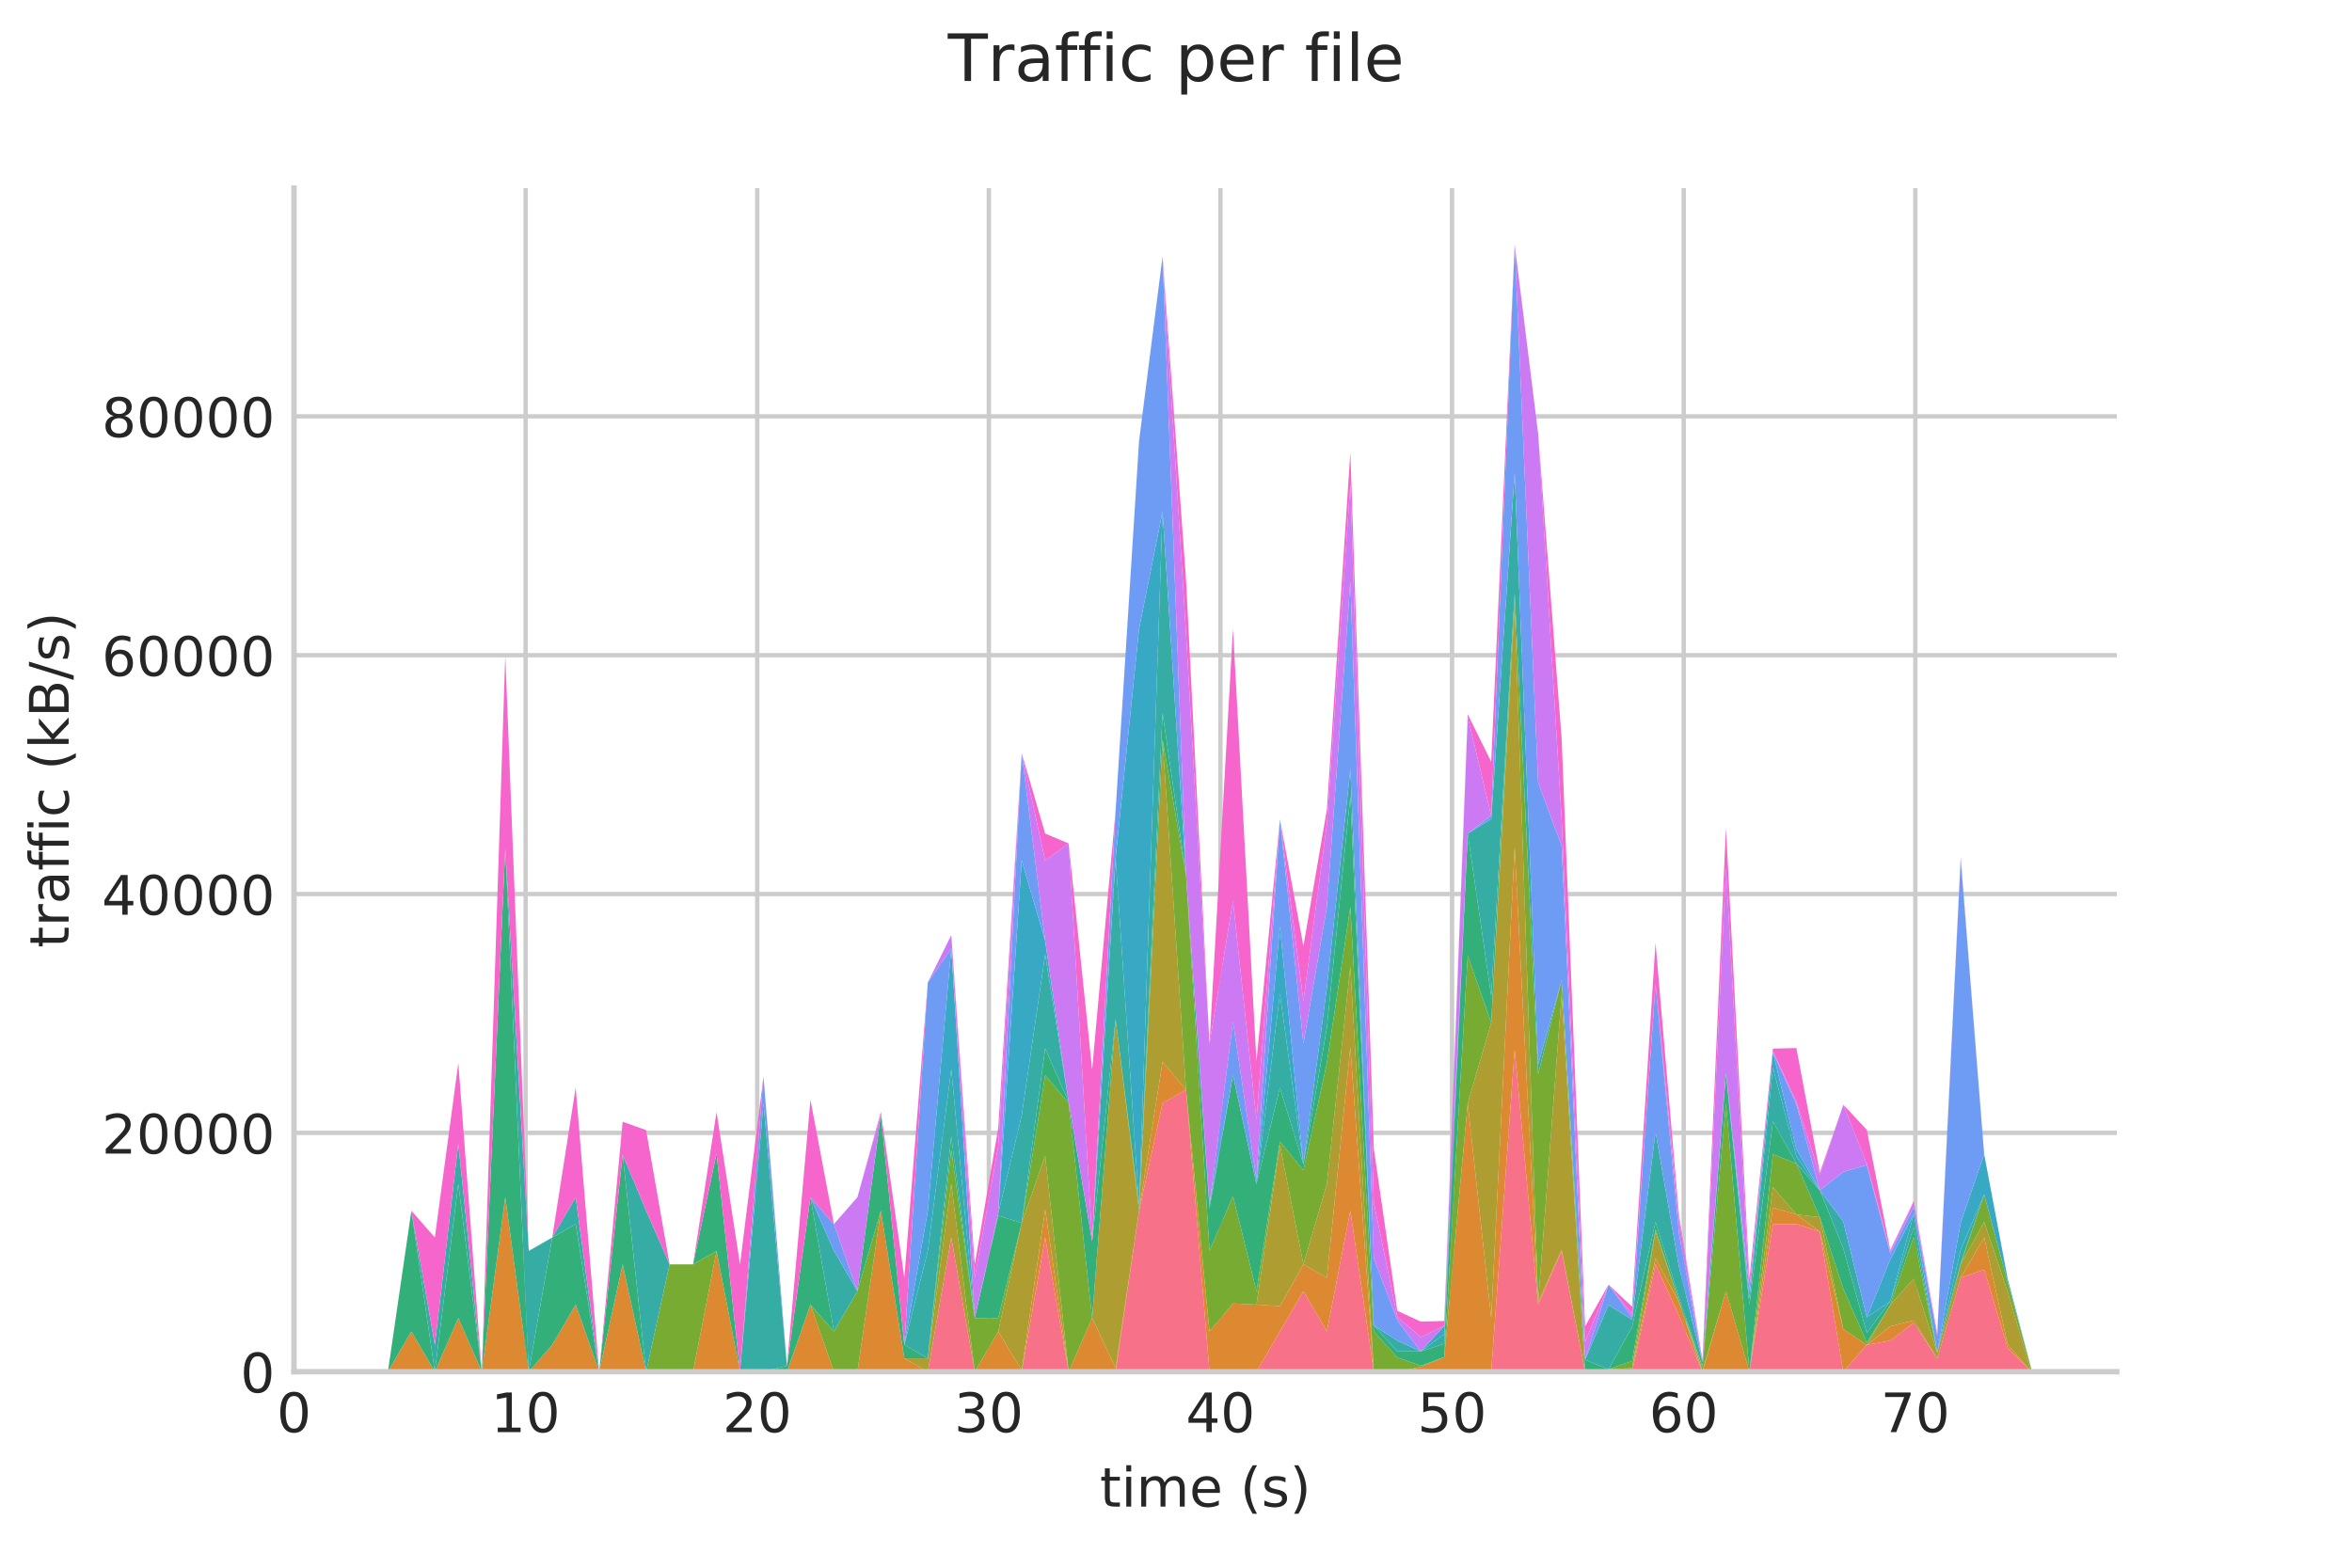 <?xml version="1.0" encoding="utf-8" standalone="no"?>
<!DOCTYPE svg PUBLIC "-//W3C//DTD SVG 1.1//EN"
  "http://www.w3.org/Graphics/SVG/1.1/DTD/svg11.dtd">
<!-- Created with matplotlib (http://matplotlib.org/) -->
<svg height="288pt" version="1.1" viewBox="0 0 432 288" width="432pt" xmlns="http://www.w3.org/2000/svg" xmlns:xlink="http://www.w3.org/1999/xlink">
 <defs>
  <style type="text/css">
*{stroke-linecap:butt;stroke-linejoin:round;}
  </style>
 </defs>
 <g id="figure_1">
  <g id="patch_1">
   <path d="M 0 288 
L 432 288 
L 432 0 
L 0 0 
z
" style="fill:#ffffff;"/>
  </g>
  <g id="axes_1">
   <g id="patch_2">
    <path d="M 54 252 
L 388.8 252 
L 388.8 34.56 
L 54 34.56 
z
" style="fill:#ffffff;"/>
   </g>
   <g id="matplotlib.axis_1">
    <g id="xtick_1">
     <g id="line2d_1">
      <path clip-path="url(#p6ff13be993)" d="M 54 252 
L 54 34.56 
" style="fill:none;stroke:#cccccc;stroke-linecap:round;stroke-width:0.8;"/>
     </g>
     <g id="line2d_2"/>
     <g id="text_1">
      <!-- 0 -->
      <defs>
       <path d="M 31.781 66.406 
Q 24.172 66.406 20.328 58.906 
Q 16.5 51.422 16.5 36.375 
Q 16.5 21.391 20.328 13.891 
Q 24.172 6.391 31.781 6.391 
Q 39.453 6.391 43.281 13.891 
Q 47.125 21.391 47.125 36.375 
Q 47.125 51.422 43.281 58.906 
Q 39.453 66.406 31.781 66.406 
z
M 31.781 74.219 
Q 44.047 74.219 50.516 64.516 
Q 56.984 54.828 56.984 36.375 
Q 56.984 17.969 50.516 8.266 
Q 44.047 -1.422 31.781 -1.422 
Q 19.531 -1.422 13.062 8.266 
Q 6.594 17.969 6.594 36.375 
Q 6.594 54.828 13.062 64.516 
Q 19.531 74.219 31.781 74.219 
z
" id="DejaVuSans-30"/>
      </defs>
      <g style="fill:#262626;" transform="translate(50.819 263.098)scale(0.1 -0.1)">
       <use xlink:href="#DejaVuSans-30"/>
      </g>
     </g>
    </g>
    <g id="xtick_2">
     <g id="line2d_3">
      <path clip-path="url(#p6ff13be993)" d="M 96.542 252 
L 96.542 34.56 
" style="fill:none;stroke:#cccccc;stroke-linecap:round;stroke-width:0.8;"/>
     </g>
     <g id="line2d_4"/>
     <g id="text_2">
      <!-- 10 -->
      <defs>
       <path d="M 12.406 8.297 
L 28.516 8.297 
L 28.516 63.922 
L 10.984 60.406 
L 10.984 69.391 
L 28.422 72.906 
L 38.281 72.906 
L 38.281 8.297 
L 54.391 8.297 
L 54.391 0 
L 12.406 0 
z
" id="DejaVuSans-31"/>
      </defs>
      <g style="fill:#262626;" transform="translate(90.179 263.098)scale(0.1 -0.1)">
       <use xlink:href="#DejaVuSans-31"/>
       <use x="63.623" xlink:href="#DejaVuSans-30"/>
      </g>
     </g>
    </g>
    <g id="xtick_3">
     <g id="line2d_5">
      <path clip-path="url(#p6ff13be993)" d="M 139.083 252 
L 139.083 34.56 
" style="fill:none;stroke:#cccccc;stroke-linecap:round;stroke-width:0.8;"/>
     </g>
     <g id="line2d_6"/>
     <g id="text_3">
      <!-- 20 -->
      <defs>
       <path d="M 19.188 8.297 
L 53.609 8.297 
L 53.609 0 
L 7.328 0 
L 7.328 8.297 
Q 12.938 14.109 22.625 23.891 
Q 32.328 33.688 34.812 36.531 
Q 39.547 41.844 41.422 45.531 
Q 43.312 49.219 43.312 52.781 
Q 43.312 58.594 39.234 62.25 
Q 35.156 65.922 28.609 65.922 
Q 23.969 65.922 18.812 64.312 
Q 13.672 62.703 7.812 59.422 
L 7.812 69.391 
Q 13.766 71.781 18.938 73 
Q 24.125 74.219 28.422 74.219 
Q 39.75 74.219 46.484 68.547 
Q 53.219 62.891 53.219 53.422 
Q 53.219 48.922 51.531 44.891 
Q 49.859 40.875 45.406 35.406 
Q 44.188 33.984 37.641 27.219 
Q 31.109 20.453 19.188 8.297 
z
" id="DejaVuSans-32"/>
      </defs>
      <g style="fill:#262626;" transform="translate(132.721 263.098)scale(0.1 -0.1)">
       <use xlink:href="#DejaVuSans-32"/>
       <use x="63.623" xlink:href="#DejaVuSans-30"/>
      </g>
     </g>
    </g>
    <g id="xtick_4">
     <g id="line2d_7">
      <path clip-path="url(#p6ff13be993)" d="M 181.625 252 
L 181.625 34.56 
" style="fill:none;stroke:#cccccc;stroke-linecap:round;stroke-width:0.8;"/>
     </g>
     <g id="line2d_8"/>
     <g id="text_4">
      <!-- 30 -->
      <defs>
       <path d="M 40.578 39.312 
Q 47.656 37.797 51.625 33 
Q 55.609 28.219 55.609 21.188 
Q 55.609 10.406 48.188 4.484 
Q 40.766 -1.422 27.094 -1.422 
Q 22.516 -1.422 17.656 -0.516 
Q 12.797 0.391 7.625 2.203 
L 7.625 11.719 
Q 11.719 9.328 16.594 8.109 
Q 21.484 6.891 26.812 6.891 
Q 36.078 6.891 40.938 10.547 
Q 45.797 14.203 45.797 21.188 
Q 45.797 27.641 41.281 31.266 
Q 36.766 34.906 28.719 34.906 
L 20.219 34.906 
L 20.219 43.016 
L 29.109 43.016 
Q 36.375 43.016 40.234 45.922 
Q 44.094 48.828 44.094 54.297 
Q 44.094 59.906 40.109 62.906 
Q 36.141 65.922 28.719 65.922 
Q 24.656 65.922 20.016 65.031 
Q 15.375 64.156 9.812 62.312 
L 9.812 71.094 
Q 15.438 72.656 20.344 73.438 
Q 25.25 74.219 29.594 74.219 
Q 40.828 74.219 47.359 69.109 
Q 53.906 64.016 53.906 55.328 
Q 53.906 49.266 50.438 45.094 
Q 46.969 40.922 40.578 39.312 
z
" id="DejaVuSans-33"/>
      </defs>
      <g style="fill:#262626;" transform="translate(175.262 263.098)scale(0.1 -0.1)">
       <use xlink:href="#DejaVuSans-33"/>
       <use x="63.623" xlink:href="#DejaVuSans-30"/>
      </g>
     </g>
    </g>
    <g id="xtick_5">
     <g id="line2d_9">
      <path clip-path="url(#p6ff13be993)" d="M 224.167 252 
L 224.167 34.56 
" style="fill:none;stroke:#cccccc;stroke-linecap:round;stroke-width:0.8;"/>
     </g>
     <g id="line2d_10"/>
     <g id="text_5">
      <!-- 40 -->
      <defs>
       <path d="M 37.797 64.312 
L 12.891 25.391 
L 37.797 25.391 
z
M 35.203 72.906 
L 47.609 72.906 
L 47.609 25.391 
L 58.016 25.391 
L 58.016 17.188 
L 47.609 17.188 
L 47.609 0 
L 37.797 0 
L 37.797 17.188 
L 4.891 17.188 
L 4.891 26.703 
z
" id="DejaVuSans-34"/>
      </defs>
      <g style="fill:#262626;" transform="translate(217.804 263.098)scale(0.1 -0.1)">
       <use xlink:href="#DejaVuSans-34"/>
       <use x="63.623" xlink:href="#DejaVuSans-30"/>
      </g>
     </g>
    </g>
    <g id="xtick_6">
     <g id="line2d_11">
      <path clip-path="url(#p6ff13be993)" d="M 266.708 252 
L 266.708 34.56 
" style="fill:none;stroke:#cccccc;stroke-linecap:round;stroke-width:0.8;"/>
     </g>
     <g id="line2d_12"/>
     <g id="text_6">
      <!-- 50 -->
      <defs>
       <path d="M 10.797 72.906 
L 49.516 72.906 
L 49.516 64.594 
L 19.828 64.594 
L 19.828 46.734 
Q 21.969 47.469 24.109 47.828 
Q 26.266 48.188 28.422 48.188 
Q 40.625 48.188 47.75 41.5 
Q 54.891 34.812 54.891 23.391 
Q 54.891 11.625 47.562 5.094 
Q 40.234 -1.422 26.906 -1.422 
Q 22.312 -1.422 17.547 -0.641 
Q 12.797 0.141 7.719 1.703 
L 7.719 11.625 
Q 12.109 9.234 16.797 8.062 
Q 21.484 6.891 26.703 6.891 
Q 35.156 6.891 40.078 11.328 
Q 45.016 15.766 45.016 23.391 
Q 45.016 31 40.078 35.438 
Q 35.156 39.891 26.703 39.891 
Q 22.75 39.891 18.812 39.016 
Q 14.891 38.141 10.797 36.281 
z
" id="DejaVuSans-35"/>
      </defs>
      <g style="fill:#262626;" transform="translate(260.346 263.098)scale(0.1 -0.1)">
       <use xlink:href="#DejaVuSans-35"/>
       <use x="63.623" xlink:href="#DejaVuSans-30"/>
      </g>
     </g>
    </g>
    <g id="xtick_7">
     <g id="line2d_13">
      <path clip-path="url(#p6ff13be993)" d="M 309.25 252 
L 309.25 34.56 
" style="fill:none;stroke:#cccccc;stroke-linecap:round;stroke-width:0.8;"/>
     </g>
     <g id="line2d_14"/>
     <g id="text_7">
      <!-- 60 -->
      <defs>
       <path d="M 33.016 40.375 
Q 26.375 40.375 22.484 35.828 
Q 18.609 31.297 18.609 23.391 
Q 18.609 15.531 22.484 10.953 
Q 26.375 6.391 33.016 6.391 
Q 39.656 6.391 43.531 10.953 
Q 47.406 15.531 47.406 23.391 
Q 47.406 31.297 43.531 35.828 
Q 39.656 40.375 33.016 40.375 
z
M 52.594 71.297 
L 52.594 62.312 
Q 48.875 64.062 45.094 64.984 
Q 41.312 65.922 37.594 65.922 
Q 27.828 65.922 22.672 59.328 
Q 17.531 52.734 16.797 39.406 
Q 19.672 43.656 24.016 45.922 
Q 28.375 48.188 33.594 48.188 
Q 44.578 48.188 50.953 41.516 
Q 57.328 34.859 57.328 23.391 
Q 57.328 12.156 50.688 5.359 
Q 44.047 -1.422 33.016 -1.422 
Q 20.359 -1.422 13.672 8.266 
Q 6.984 17.969 6.984 36.375 
Q 6.984 53.656 15.188 63.938 
Q 23.391 74.219 37.203 74.219 
Q 40.922 74.219 44.703 73.484 
Q 48.484 72.75 52.594 71.297 
z
" id="DejaVuSans-36"/>
      </defs>
      <g style="fill:#262626;" transform="translate(302.887 263.098)scale(0.1 -0.1)">
       <use xlink:href="#DejaVuSans-36"/>
       <use x="63.623" xlink:href="#DejaVuSans-30"/>
      </g>
     </g>
    </g>
    <g id="xtick_8">
     <g id="line2d_15">
      <path clip-path="url(#p6ff13be993)" d="M 351.792 252 
L 351.792 34.56 
" style="fill:none;stroke:#cccccc;stroke-linecap:round;stroke-width:0.8;"/>
     </g>
     <g id="line2d_16"/>
     <g id="text_8">
      <!-- 70 -->
      <defs>
       <path d="M 8.203 72.906 
L 55.078 72.906 
L 55.078 68.703 
L 28.609 0 
L 18.312 0 
L 43.219 64.594 
L 8.203 64.594 
z
" id="DejaVuSans-37"/>
      </defs>
      <g style="fill:#262626;" transform="translate(345.429 263.098)scale(0.1 -0.1)">
       <use xlink:href="#DejaVuSans-37"/>
       <use x="63.623" xlink:href="#DejaVuSans-30"/>
      </g>
     </g>
    </g>
    <g id="text_9">
     <!-- time (s) -->
     <defs>
      <path d="M 18.312 70.219 
L 18.312 54.688 
L 36.812 54.688 
L 36.812 47.703 
L 18.312 47.703 
L 18.312 18.016 
Q 18.312 11.328 20.141 9.422 
Q 21.969 7.516 27.594 7.516 
L 36.812 7.516 
L 36.812 0 
L 27.594 0 
Q 17.188 0 13.234 3.875 
Q 9.281 7.766 9.281 18.016 
L 9.281 47.703 
L 2.688 47.703 
L 2.688 54.688 
L 9.281 54.688 
L 9.281 70.219 
z
" id="DejaVuSans-74"/>
      <path d="M 9.422 54.688 
L 18.406 54.688 
L 18.406 0 
L 9.422 0 
z
M 9.422 75.984 
L 18.406 75.984 
L 18.406 64.594 
L 9.422 64.594 
z
" id="DejaVuSans-69"/>
      <path d="M 52 44.188 
Q 55.375 50.25 60.062 53.125 
Q 64.75 56 71.094 56 
Q 79.641 56 84.281 50.016 
Q 88.922 44.047 88.922 33.016 
L 88.922 0 
L 79.891 0 
L 79.891 32.719 
Q 79.891 40.578 77.094 44.375 
Q 74.312 48.188 68.609 48.188 
Q 61.625 48.188 57.562 43.547 
Q 53.516 38.922 53.516 30.906 
L 53.516 0 
L 44.484 0 
L 44.484 32.719 
Q 44.484 40.625 41.703 44.406 
Q 38.922 48.188 33.109 48.188 
Q 26.219 48.188 22.156 43.531 
Q 18.109 38.875 18.109 30.906 
L 18.109 0 
L 9.078 0 
L 9.078 54.688 
L 18.109 54.688 
L 18.109 46.188 
Q 21.188 51.219 25.484 53.609 
Q 29.781 56 35.688 56 
Q 41.656 56 45.828 52.969 
Q 50 49.953 52 44.188 
z
" id="DejaVuSans-6d"/>
      <path d="M 56.203 29.594 
L 56.203 25.203 
L 14.891 25.203 
Q 15.484 15.922 20.484 11.062 
Q 25.484 6.203 34.422 6.203 
Q 39.594 6.203 44.453 7.469 
Q 49.312 8.734 54.109 11.281 
L 54.109 2.781 
Q 49.266 0.734 44.188 -0.344 
Q 39.109 -1.422 33.891 -1.422 
Q 20.797 -1.422 13.156 6.188 
Q 5.516 13.812 5.516 26.812 
Q 5.516 40.234 12.766 48.109 
Q 20.016 56 32.328 56 
Q 43.359 56 49.781 48.891 
Q 56.203 41.797 56.203 29.594 
z
M 47.219 32.234 
Q 47.125 39.594 43.094 43.984 
Q 39.062 48.391 32.422 48.391 
Q 24.906 48.391 20.391 44.141 
Q 15.875 39.891 15.188 32.172 
z
" id="DejaVuSans-65"/>
      <path id="DejaVuSans-20"/>
      <path d="M 31 75.875 
Q 24.469 64.656 21.281 53.656 
Q 18.109 42.672 18.109 31.391 
Q 18.109 20.125 21.312 9.062 
Q 24.516 -2 31 -13.188 
L 23.188 -13.188 
Q 15.875 -1.703 12.234 9.375 
Q 8.594 20.453 8.594 31.391 
Q 8.594 42.281 12.203 53.312 
Q 15.828 64.359 23.188 75.875 
z
" id="DejaVuSans-28"/>
      <path d="M 44.281 53.078 
L 44.281 44.578 
Q 40.484 46.531 36.375 47.5 
Q 32.281 48.484 27.875 48.484 
Q 21.188 48.484 17.844 46.438 
Q 14.5 44.391 14.5 40.281 
Q 14.5 37.156 16.891 35.375 
Q 19.281 33.594 26.516 31.984 
L 29.594 31.297 
Q 39.156 29.25 43.188 25.516 
Q 47.219 21.781 47.219 15.094 
Q 47.219 7.469 41.188 3.016 
Q 35.156 -1.422 24.609 -1.422 
Q 20.219 -1.422 15.453 -0.562 
Q 10.688 0.297 5.422 2 
L 5.422 11.281 
Q 10.406 8.688 15.234 7.391 
Q 20.062 6.109 24.812 6.109 
Q 31.156 6.109 34.562 8.281 
Q 37.984 10.453 37.984 14.406 
Q 37.984 18.062 35.516 20.016 
Q 33.062 21.969 24.703 23.781 
L 21.578 24.516 
Q 13.234 26.266 9.516 29.906 
Q 5.812 33.547 5.812 39.891 
Q 5.812 47.609 11.281 51.797 
Q 16.75 56 26.812 56 
Q 31.781 56 36.172 55.266 
Q 40.578 54.547 44.281 53.078 
z
" id="DejaVuSans-73"/>
      <path d="M 8.016 75.875 
L 15.828 75.875 
Q 23.141 64.359 26.781 53.312 
Q 30.422 42.281 30.422 31.391 
Q 30.422 20.453 26.781 9.375 
Q 23.141 -1.703 15.828 -13.188 
L 8.016 -13.188 
Q 14.5 -2 17.703 9.062 
Q 20.906 20.125 20.906 31.391 
Q 20.906 42.672 17.703 53.656 
Q 14.5 64.656 8.016 75.875 
z
" id="DejaVuSans-29"/>
     </defs>
     <g style="fill:#262626;" transform="translate(202.009 276.777)scale(0.1 -0.1)">
      <use xlink:href="#DejaVuSans-74"/>
      <use x="39.209" xlink:href="#DejaVuSans-69"/>
      <use x="66.992" xlink:href="#DejaVuSans-6d"/>
      <use x="164.404" xlink:href="#DejaVuSans-65"/>
      <use x="225.928" xlink:href="#DejaVuSans-20"/>
      <use x="257.715" xlink:href="#DejaVuSans-28"/>
      <use x="296.729" xlink:href="#DejaVuSans-73"/>
      <use x="348.828" xlink:href="#DejaVuSans-29"/>
     </g>
    </g>
   </g>
   <g id="matplotlib.axis_2">
    <g id="ytick_1">
     <g id="line2d_17">
      <path clip-path="url(#p6ff13be993)" d="M 54 252 
L 388.8 252 
" style="fill:none;stroke:#cccccc;stroke-linecap:round;stroke-width:0.8;"/>
     </g>
     <g id="line2d_18"/>
     <g id="text_10">
      <!-- 0 -->
      <g style="fill:#262626;" transform="translate(44.138 255.799)scale(0.1 -0.1)">
       <use xlink:href="#DejaVuSans-30"/>
      </g>
     </g>
    </g>
    <g id="ytick_2">
     <g id="line2d_19">
      <path clip-path="url(#p6ff13be993)" d="M 54 208.122 
L 388.8 208.122 
" style="fill:none;stroke:#cccccc;stroke-linecap:round;stroke-width:0.8;"/>
     </g>
     <g id="line2d_20"/>
     <g id="text_11">
      <!-- 20000 -->
      <g style="fill:#262626;" transform="translate(18.688 211.921)scale(0.1 -0.1)">
       <use xlink:href="#DejaVuSans-32"/>
       <use x="63.623" xlink:href="#DejaVuSans-30"/>
       <use x="127.246" xlink:href="#DejaVuSans-30"/>
       <use x="190.869" xlink:href="#DejaVuSans-30"/>
       <use x="254.492" xlink:href="#DejaVuSans-30"/>
      </g>
     </g>
    </g>
    <g id="ytick_3">
     <g id="line2d_21">
      <path clip-path="url(#p6ff13be993)" d="M 54 164.244 
L 388.8 164.244 
" style="fill:none;stroke:#cccccc;stroke-linecap:round;stroke-width:0.8;"/>
     </g>
     <g id="line2d_22"/>
     <g id="text_12">
      <!-- 40000 -->
      <g style="fill:#262626;" transform="translate(18.688 168.044)scale(0.1 -0.1)">
       <use xlink:href="#DejaVuSans-34"/>
       <use x="63.623" xlink:href="#DejaVuSans-30"/>
       <use x="127.246" xlink:href="#DejaVuSans-30"/>
       <use x="190.869" xlink:href="#DejaVuSans-30"/>
       <use x="254.492" xlink:href="#DejaVuSans-30"/>
      </g>
     </g>
    </g>
    <g id="ytick_4">
     <g id="line2d_23">
      <path clip-path="url(#p6ff13be993)" d="M 54 120.367 
L 388.8 120.367 
" style="fill:none;stroke:#cccccc;stroke-linecap:round;stroke-width:0.8;"/>
     </g>
     <g id="line2d_24"/>
     <g id="text_13">
      <!-- 60000 -->
      <g style="fill:#262626;" transform="translate(18.688 124.166)scale(0.1 -0.1)">
       <use xlink:href="#DejaVuSans-36"/>
       <use x="63.623" xlink:href="#DejaVuSans-30"/>
       <use x="127.246" xlink:href="#DejaVuSans-30"/>
       <use x="190.869" xlink:href="#DejaVuSans-30"/>
       <use x="254.492" xlink:href="#DejaVuSans-30"/>
      </g>
     </g>
    </g>
    <g id="ytick_5">
     <g id="line2d_25">
      <path clip-path="url(#p6ff13be993)" d="M 54 76.489 
L 388.8 76.489 
" style="fill:none;stroke:#cccccc;stroke-linecap:round;stroke-width:0.8;"/>
     </g>
     <g id="line2d_26"/>
     <g id="text_14">
      <!-- 80000 -->
      <defs>
       <path d="M 31.781 34.625 
Q 24.75 34.625 20.719 30.859 
Q 16.703 27.094 16.703 20.516 
Q 16.703 13.922 20.719 10.156 
Q 24.75 6.391 31.781 6.391 
Q 38.812 6.391 42.859 10.172 
Q 46.922 13.969 46.922 20.516 
Q 46.922 27.094 42.891 30.859 
Q 38.875 34.625 31.781 34.625 
z
M 21.922 38.812 
Q 15.578 40.375 12.031 44.719 
Q 8.5 49.078 8.5 55.328 
Q 8.5 64.062 14.719 69.141 
Q 20.953 74.219 31.781 74.219 
Q 42.672 74.219 48.875 69.141 
Q 55.078 64.062 55.078 55.328 
Q 55.078 49.078 51.531 44.719 
Q 48 40.375 41.703 38.812 
Q 48.828 37.156 52.797 32.312 
Q 56.781 27.484 56.781 20.516 
Q 56.781 9.906 50.312 4.234 
Q 43.844 -1.422 31.781 -1.422 
Q 19.734 -1.422 13.25 4.234 
Q 6.781 9.906 6.781 20.516 
Q 6.781 27.484 10.781 32.312 
Q 14.797 37.156 21.922 38.812 
z
M 18.312 54.391 
Q 18.312 48.734 21.844 45.562 
Q 25.391 42.391 31.781 42.391 
Q 38.141 42.391 41.719 45.562 
Q 45.312 48.734 45.312 54.391 
Q 45.312 60.062 41.719 63.234 
Q 38.141 66.406 31.781 66.406 
Q 25.391 66.406 21.844 63.234 
Q 18.312 60.062 18.312 54.391 
z
" id="DejaVuSans-38"/>
      </defs>
      <g style="fill:#262626;" transform="translate(18.688 80.288)scale(0.1 -0.1)">
       <use xlink:href="#DejaVuSans-38"/>
       <use x="63.623" xlink:href="#DejaVuSans-30"/>
       <use x="127.246" xlink:href="#DejaVuSans-30"/>
       <use x="190.869" xlink:href="#DejaVuSans-30"/>
       <use x="254.492" xlink:href="#DejaVuSans-30"/>
      </g>
     </g>
    </g>
    <g id="text_15">
     <!-- traffic (kB/s) -->
     <defs>
      <path d="M 41.109 46.297 
Q 39.594 47.172 37.812 47.578 
Q 36.031 48 33.891 48 
Q 26.266 48 22.188 43.047 
Q 18.109 38.094 18.109 28.812 
L 18.109 0 
L 9.078 0 
L 9.078 54.688 
L 18.109 54.688 
L 18.109 46.188 
Q 20.953 51.172 25.484 53.578 
Q 30.031 56 36.531 56 
Q 37.453 56 38.578 55.875 
Q 39.703 55.766 41.062 55.516 
z
" id="DejaVuSans-72"/>
      <path d="M 34.281 27.484 
Q 23.391 27.484 19.188 25 
Q 14.984 22.516 14.984 16.5 
Q 14.984 11.719 18.141 8.906 
Q 21.297 6.109 26.703 6.109 
Q 34.188 6.109 38.703 11.406 
Q 43.219 16.703 43.219 25.484 
L 43.219 27.484 
z
M 52.203 31.203 
L 52.203 0 
L 43.219 0 
L 43.219 8.297 
Q 40.141 3.328 35.547 0.953 
Q 30.953 -1.422 24.312 -1.422 
Q 15.922 -1.422 10.953 3.297 
Q 6 8.016 6 15.922 
Q 6 25.141 12.172 29.828 
Q 18.359 34.516 30.609 34.516 
L 43.219 34.516 
L 43.219 35.406 
Q 43.219 41.609 39.141 45 
Q 35.062 48.391 27.688 48.391 
Q 23 48.391 18.547 47.266 
Q 14.109 46.141 10.016 43.891 
L 10.016 52.203 
Q 14.938 54.109 19.578 55.047 
Q 24.219 56 28.609 56 
Q 40.484 56 46.344 49.844 
Q 52.203 43.703 52.203 31.203 
z
" id="DejaVuSans-61"/>
      <path d="M 37.109 75.984 
L 37.109 68.5 
L 28.516 68.5 
Q 23.688 68.5 21.797 66.547 
Q 19.922 64.594 19.922 59.516 
L 19.922 54.688 
L 34.719 54.688 
L 34.719 47.703 
L 19.922 47.703 
L 19.922 0 
L 10.891 0 
L 10.891 47.703 
L 2.297 47.703 
L 2.297 54.688 
L 10.891 54.688 
L 10.891 58.5 
Q 10.891 67.625 15.141 71.797 
Q 19.391 75.984 28.609 75.984 
z
" id="DejaVuSans-66"/>
      <path d="M 48.781 52.594 
L 48.781 44.188 
Q 44.969 46.297 41.141 47.344 
Q 37.312 48.391 33.406 48.391 
Q 24.656 48.391 19.812 42.844 
Q 14.984 37.312 14.984 27.297 
Q 14.984 17.281 19.812 11.734 
Q 24.656 6.203 33.406 6.203 
Q 37.312 6.203 41.141 7.25 
Q 44.969 8.297 48.781 10.406 
L 48.781 2.094 
Q 45.016 0.344 40.984 -0.531 
Q 36.969 -1.422 32.422 -1.422 
Q 20.062 -1.422 12.781 6.344 
Q 5.516 14.109 5.516 27.297 
Q 5.516 40.672 12.859 48.328 
Q 20.219 56 33.016 56 
Q 37.156 56 41.109 55.141 
Q 45.062 54.297 48.781 52.594 
z
" id="DejaVuSans-63"/>
      <path d="M 9.078 75.984 
L 18.109 75.984 
L 18.109 31.109 
L 44.922 54.688 
L 56.391 54.688 
L 27.391 29.109 
L 57.625 0 
L 45.906 0 
L 18.109 26.703 
L 18.109 0 
L 9.078 0 
z
" id="DejaVuSans-6b"/>
      <path d="M 19.672 34.812 
L 19.672 8.109 
L 35.5 8.109 
Q 43.453 8.109 47.281 11.406 
Q 51.125 14.703 51.125 21.484 
Q 51.125 28.328 47.281 31.562 
Q 43.453 34.812 35.5 34.812 
z
M 19.672 64.797 
L 19.672 42.828 
L 34.281 42.828 
Q 41.5 42.828 45.031 45.531 
Q 48.578 48.25 48.578 53.812 
Q 48.578 59.328 45.031 62.062 
Q 41.5 64.797 34.281 64.797 
z
M 9.812 72.906 
L 35.016 72.906 
Q 46.297 72.906 52.391 68.219 
Q 58.5 63.531 58.5 54.891 
Q 58.5 48.188 55.375 44.234 
Q 52.25 40.281 46.188 39.312 
Q 53.469 37.75 57.5 32.781 
Q 61.531 27.828 61.531 20.406 
Q 61.531 10.641 54.891 5.312 
Q 48.25 0 35.984 0 
L 9.812 0 
z
" id="DejaVuSans-42"/>
      <path d="M 25.391 72.906 
L 33.688 72.906 
L 8.297 -9.281 
L 0 -9.281 
z
" id="DejaVuSans-2f"/>
     </defs>
     <g style="fill:#262626;" transform="translate(12.608 174.124)rotate(-90)scale(0.1 -0.1)">
      <use xlink:href="#DejaVuSans-74"/>
      <use x="39.209" xlink:href="#DejaVuSans-72"/>
      <use x="80.322" xlink:href="#DejaVuSans-61"/>
      <use x="141.602" xlink:href="#DejaVuSans-66"/>
      <use x="176.807" xlink:href="#DejaVuSans-66"/>
      <use x="212.012" xlink:href="#DejaVuSans-69"/>
      <use x="239.795" xlink:href="#DejaVuSans-63"/>
      <use x="294.775" xlink:href="#DejaVuSans-20"/>
      <use x="326.562" xlink:href="#DejaVuSans-28"/>
      <use x="365.576" xlink:href="#DejaVuSans-6b"/>
      <use x="423.486" xlink:href="#DejaVuSans-42"/>
      <use x="492.09" xlink:href="#DejaVuSans-2f"/>
      <use x="525.781" xlink:href="#DejaVuSans-73"/>
      <use x="577.881" xlink:href="#DejaVuSans-29"/>
     </g>
    </g>
   </g>
   <g id="PolyCollection_1">
    <path clip-path="url(#p6ff13be993)" d="M 58.312 252 
L 58.312 252 
L 62.623 252 
L 66.935 252 
L 71.247 252 
L 75.558 252 
L 79.87 252 
L 84.182 252 
L 88.493 252 
L 92.805 252 
L 97.117 252 
L 101.428 252 
L 105.74 252 
L 110.052 252 
L 114.363 252 
L 118.675 252 
L 122.986 252 
L 127.298 252 
L 131.61 252 
L 135.921 252 
L 140.233 252 
L 144.545 252 
L 148.856 252 
L 153.168 252 
L 157.48 252 
L 161.791 252 
L 166.103 252 
L 170.415 252 
L 174.726 252 
L 179.038 252 
L 183.35 252 
L 187.661 252 
L 191.973 252 
L 196.285 252 
L 200.596 252 
L 204.908 252 
L 209.22 252 
L 213.531 252 
L 217.843 252 
L 222.155 252 
L 226.466 252 
L 230.778 252 
L 235.09 252 
L 239.401 252 
L 243.713 252 
L 248.024 252 
L 252.336 252 
L 256.648 252 
L 260.959 252 
L 265.271 252 
L 269.583 252 
L 273.894 252 
L 278.206 252 
L 282.518 252 
L 286.829 252 
L 291.141 252 
L 295.453 252 
L 299.764 252 
L 304.076 252 
L 308.388 252 
L 312.699 252 
L 317.011 252 
L 321.323 252 
L 325.634 252 
L 329.946 252 
L 334.258 252 
L 338.569 252 
L 342.881 252 
L 347.193 252 
L 351.504 252 
L 355.816 252 
L 360.127 252 
L 364.439 252 
L 368.751 252 
L 373.062 252 
L 373.062 252 
L 373.062 252 
L 368.751 247.612 
L 364.439 233.255 
L 360.127 234.738 
L 355.816 249.587 
L 351.504 243.005 
L 347.193 246.296 
L 342.881 247.068 
L 338.569 252 
L 334.258 226.244 
L 329.946 224.875 
L 325.634 224.927 
L 321.323 252 
L 317.011 252 
L 312.699 252 
L 308.388 241.697 
L 304.076 232.273 
L 299.764 252 
L 295.453 252 
L 291.141 252 
L 286.829 229.807 
L 282.518 239.67 
L 278.206 192.818 
L 273.894 252 
L 269.583 252 
L 265.271 252 
L 260.959 252 
L 256.648 252 
L 252.336 252 
L 248.024 222.409 
L 243.713 244.602 
L 239.401 237.204 
L 235.09 244.602 
L 230.778 252 
L 226.466 252 
L 222.155 252 
L 217.843 200.215 
L 213.531 202.681 
L 209.22 222.409 
L 204.908 252 
L 200.596 252 
L 196.285 252 
L 191.973 227.341 
L 187.661 252 
L 183.35 252 
L 179.038 252 
L 174.726 227.341 
L 170.415 252 
L 166.103 252 
L 161.791 252 
L 157.48 252 
L 153.168 252 
L 148.856 252 
L 144.545 252 
L 140.233 252 
L 135.921 252 
L 131.61 252 
L 127.298 252 
L 122.986 252 
L 118.675 252 
L 114.363 252 
L 110.052 252 
L 105.74 252 
L 101.428 252 
L 97.117 252 
L 92.805 252 
L 88.493 252 
L 84.182 252 
L 79.87 252 
L 75.558 252 
L 71.247 252 
L 66.935 252 
L 62.623 252 
L 58.312 252 
z
" style="fill:#f77189;"/>
   </g>
   <g id="PolyCollection_2">
    <path clip-path="url(#p6ff13be993)" d="M 58.312 252 
L 58.312 252 
L 62.623 252 
L 66.935 252 
L 71.247 252 
L 75.558 252 
L 79.87 252 
L 84.182 252 
L 88.493 252 
L 92.805 252 
L 97.117 252 
L 101.428 252 
L 105.74 252 
L 110.052 252 
L 114.363 252 
L 118.675 252 
L 122.986 252 
L 127.298 252 
L 131.61 252 
L 135.921 252 
L 140.233 252 
L 144.545 252 
L 148.856 252 
L 153.168 252 
L 157.48 252 
L 161.791 252 
L 166.103 252 
L 170.415 252 
L 174.726 227.341 
L 179.038 252 
L 183.35 252 
L 187.661 252 
L 191.973 227.341 
L 196.285 252 
L 200.596 252 
L 204.908 252 
L 209.22 222.409 
L 213.531 202.681 
L 217.843 200.215 
L 222.155 252 
L 226.466 252 
L 230.778 252 
L 235.09 244.602 
L 239.401 237.204 
L 243.713 244.602 
L 248.024 222.409 
L 252.336 252 
L 256.648 252 
L 260.959 252 
L 265.271 252 
L 269.583 252 
L 273.894 252 
L 278.206 192.818 
L 282.518 239.67 
L 286.829 229.807 
L 291.141 252 
L 295.453 252 
L 299.764 252 
L 304.076 232.273 
L 308.388 241.697 
L 312.699 252 
L 317.011 252 
L 321.323 252 
L 325.634 224.927 
L 329.946 224.875 
L 334.258 226.244 
L 338.569 252 
L 342.881 247.068 
L 347.193 246.296 
L 351.504 243.005 
L 355.816 249.587 
L 360.127 234.738 
L 364.439 233.255 
L 368.751 247.612 
L 373.062 252 
L 373.062 252 
L 373.062 252 
L 368.751 246.954 
L 364.439 227.332 
L 360.127 234.738 
L 355.816 249.587 
L 351.504 242.566 
L 347.193 243.663 
L 342.881 247.068 
L 338.569 244.163 
L 334.258 226.244 
L 329.946 223.12 
L 325.634 221.856 
L 321.323 252 
L 317.011 237.204 
L 312.699 252 
L 308.388 239.232 
L 304.076 231.176 
L 299.764 251.342 
L 295.453 251.561 
L 291.141 252 
L 286.829 229.587 
L 282.518 239.232 
L 278.206 155.609 
L 273.894 242.136 
L 269.583 202.681 
L 265.271 249.315 
L 260.959 251.122 
L 256.648 252 
L 252.336 252 
L 248.024 192.379 
L 243.713 234.738 
L 239.401 232.273 
L 235.09 239.942 
L 230.778 239.67 
L 226.466 239.451 
L 222.155 244.602 
L 217.843 200.215 
L 213.531 195.064 
L 209.22 222.409 
L 204.908 251.342 
L 200.596 242.136 
L 196.285 252 
L 191.973 222.189 
L 187.661 251.781 
L 183.35 244.602 
L 179.038 252 
L 174.726 227.341 
L 170.415 252 
L 166.103 249.534 
L 161.791 222.409 
L 157.48 252 
L 153.168 252 
L 148.856 239.67 
L 144.545 252 
L 140.233 252 
L 135.921 252 
L 131.61 229.807 
L 127.298 252 
L 122.986 252 
L 118.675 252 
L 114.363 232.273 
L 110.052 252 
L 105.74 239.67 
L 101.428 247.068 
L 97.117 252 
L 92.805 219.943 
L 88.493 252 
L 84.182 242.136 
L 79.87 252 
L 75.558 244.602 
L 71.247 252 
L 66.935 252 
L 62.623 252 
L 58.312 252 
z
" style="fill:#dc8932;"/>
   </g>
   <g id="PolyCollection_3">
    <path clip-path="url(#p6ff13be993)" d="M 58.312 252 
L 58.312 252 
L 62.623 252 
L 66.935 252 
L 71.247 252 
L 75.558 244.602 
L 79.87 252 
L 84.182 242.136 
L 88.493 252 
L 92.805 219.943 
L 97.117 252 
L 101.428 247.068 
L 105.74 239.67 
L 110.052 252 
L 114.363 232.273 
L 118.675 252 
L 122.986 252 
L 127.298 252 
L 131.61 229.807 
L 135.921 252 
L 140.233 252 
L 144.545 252 
L 148.856 239.67 
L 153.168 252 
L 157.48 252 
L 161.791 222.409 
L 166.103 249.534 
L 170.415 252 
L 174.726 227.341 
L 179.038 252 
L 183.35 244.602 
L 187.661 251.781 
L 191.973 222.189 
L 196.285 252 
L 200.596 242.136 
L 204.908 251.342 
L 209.22 222.409 
L 213.531 195.064 
L 217.843 200.215 
L 222.155 244.602 
L 226.466 239.451 
L 230.778 239.67 
L 235.09 239.942 
L 239.401 232.273 
L 243.713 234.738 
L 248.024 192.379 
L 252.336 252 
L 256.648 252 
L 260.959 251.122 
L 265.271 249.315 
L 269.583 202.681 
L 273.894 242.136 
L 278.206 155.609 
L 282.518 239.232 
L 286.829 229.587 
L 291.141 252 
L 295.453 251.561 
L 299.764 251.342 
L 304.076 231.176 
L 308.388 239.232 
L 312.699 252 
L 317.011 237.204 
L 321.323 252 
L 325.634 221.856 
L 329.946 223.12 
L 334.258 226.244 
L 338.569 244.163 
L 342.881 247.068 
L 347.193 243.663 
L 351.504 242.566 
L 355.816 249.587 
L 360.127 234.738 
L 364.439 227.332 
L 368.751 246.954 
L 373.062 252 
L 373.062 252 
L 373.062 252 
L 368.751 237.301 
L 364.439 224.48 
L 360.127 232.273 
L 355.816 248.49 
L 351.504 234.888 
L 347.193 239.714 
L 342.881 247.068 
L 338.569 244.163 
L 334.258 223.611 
L 329.946 223.12 
L 325.634 218.074 
L 321.323 252 
L 317.011 237.204 
L 312.699 251.781 
L 308.388 239.012 
L 304.076 226.244 
L 299.764 251.342 
L 295.453 251.561 
L 291.141 252 
L 286.829 182.734 
L 282.518 239.232 
L 278.206 111.222 
L 273.894 187.886 
L 269.583 202.681 
L 265.271 249.315 
L 260.959 251.122 
L 256.648 252 
L 252.336 252 
L 248.024 177.583 
L 243.713 217.477 
L 239.401 232.273 
L 235.09 210.351 
L 230.778 239.67 
L 226.466 239.451 
L 222.155 244.602 
L 217.843 200.215 
L 213.531 135.882 
L 209.22 222.409 
L 204.908 187.228 
L 200.596 242.136 
L 196.285 252 
L 191.973 212.326 
L 187.661 224.655 
L 183.35 244.602 
L 179.038 252 
L 174.726 217.477 
L 170.415 249.534 
L 166.103 249.534 
L 161.791 222.409 
L 157.48 252 
L 153.168 252 
L 148.856 239.67 
L 144.545 252 
L 140.233 252 
L 135.921 252 
L 131.61 229.807 
L 127.298 252 
L 122.986 252 
L 118.675 252 
L 114.363 232.273 
L 110.052 252 
L 105.74 239.67 
L 101.428 247.068 
L 97.117 252 
L 92.805 219.943 
L 88.493 252 
L 84.182 242.136 
L 79.87 252 
L 75.558 244.602 
L 71.247 252 
L 66.935 252 
L 62.623 252 
L 58.312 252 
z
" style="fill:#ae9d31;"/>
   </g>
   <g id="PolyCollection_4">
    <path clip-path="url(#p6ff13be993)" d="M 58.312 252 
L 58.312 252 
L 62.623 252 
L 66.935 252 
L 71.247 252 
L 75.558 244.602 
L 79.87 252 
L 84.182 242.136 
L 88.493 252 
L 92.805 219.943 
L 97.117 252 
L 101.428 247.068 
L 105.74 239.67 
L 110.052 252 
L 114.363 232.273 
L 118.675 252 
L 122.986 252 
L 127.298 252 
L 131.61 229.807 
L 135.921 252 
L 140.233 252 
L 144.545 252 
L 148.856 239.67 
L 153.168 252 
L 157.48 252 
L 161.791 222.409 
L 166.103 249.534 
L 170.415 249.534 
L 174.726 217.477 
L 179.038 252 
L 183.35 244.602 
L 187.661 224.655 
L 191.973 212.326 
L 196.285 252 
L 200.596 242.136 
L 204.908 187.228 
L 209.22 222.409 
L 213.531 135.882 
L 217.843 200.215 
L 222.155 244.602 
L 226.466 239.451 
L 230.778 239.67 
L 235.09 210.351 
L 239.401 232.273 
L 243.713 217.477 
L 248.024 177.583 
L 252.336 252 
L 256.648 252 
L 260.959 251.122 
L 265.271 249.315 
L 269.583 202.681 
L 273.894 187.886 
L 278.206 111.222 
L 282.518 239.232 
L 286.829 182.734 
L 291.141 252 
L 295.453 251.561 
L 299.764 251.342 
L 304.076 226.244 
L 308.388 239.012 
L 312.699 251.781 
L 317.011 237.204 
L 321.323 252 
L 325.634 218.074 
L 329.946 223.12 
L 334.258 223.611 
L 338.569 244.163 
L 342.881 247.068 
L 347.193 239.714 
L 351.504 234.888 
L 355.816 248.49 
L 360.127 232.273 
L 364.439 224.48 
L 368.751 237.301 
L 373.062 252 
L 373.062 251.342 
L 373.062 251.342 
L 368.751 235.546 
L 364.439 219.434 
L 360.127 232.273 
L 355.816 248.49 
L 351.504 227.209 
L 347.193 239.714 
L 342.881 246.629 
L 338.569 236.766 
L 334.258 223.611 
L 329.946 213.747 
L 325.634 212.045 
L 321.323 252 
L 317.011 202.681 
L 312.699 251.122 
L 308.388 239.012 
L 304.076 225.805 
L 299.764 250.025 
L 295.453 251.561 
L 291.141 252 
L 286.829 180.049 
L 282.518 197.311 
L 278.206 109.029 
L 273.894 187.886 
L 269.583 175.556 
L 265.271 249.315 
L 260.959 250.903 
L 256.648 249.367 
L 252.336 244.602 
L 248.024 166.623 
L 243.713 195.284 
L 239.401 215.011 
L 235.09 209.693 
L 230.778 237.204 
L 226.466 219.723 
L 222.155 229.807 
L 217.843 160.76 
L 213.531 135.882 
L 209.22 221.531 
L 204.908 187.228 
L 200.596 242.136 
L 196.285 202.681 
L 191.973 197.53 
L 187.661 224.655 
L 183.35 242.136 
L 179.038 242.136 
L 174.726 211.229 
L 170.415 249.534 
L 166.103 249.534 
L 161.791 222.409 
L 157.48 237.204 
L 153.168 244.602 
L 148.856 239.67 
L 144.545 252 
L 140.233 252 
L 135.921 252 
L 131.61 229.807 
L 127.298 232.273 
L 122.986 232.273 
L 118.675 252 
L 114.363 232.273 
L 110.052 252 
L 105.74 239.67 
L 101.428 247.068 
L 97.117 252 
L 92.805 219.943 
L 88.493 252 
L 84.182 242.136 
L 79.87 252 
L 75.558 244.602 
L 71.247 252 
L 66.935 252 
L 62.623 252 
L 58.312 252 
z
" style="fill:#77ab31;"/>
   </g>
   <g id="PolyCollection_5">
    <path clip-path="url(#p6ff13be993)" d="M 58.312 252 
L 58.312 252 
L 62.623 252 
L 66.935 252 
L 71.247 252 
L 75.558 244.602 
L 79.87 252 
L 84.182 242.136 
L 88.493 252 
L 92.805 219.943 
L 97.117 252 
L 101.428 247.068 
L 105.74 239.67 
L 110.052 252 
L 114.363 232.273 
L 118.675 252 
L 122.986 232.273 
L 127.298 232.273 
L 131.61 229.807 
L 135.921 252 
L 140.233 252 
L 144.545 252 
L 148.856 239.67 
L 153.168 244.602 
L 157.48 237.204 
L 161.791 222.409 
L 166.103 249.534 
L 170.415 249.534 
L 174.726 211.229 
L 179.038 242.136 
L 183.35 242.136 
L 187.661 224.655 
L 191.973 197.53 
L 196.285 202.681 
L 200.596 242.136 
L 204.908 187.228 
L 209.22 221.531 
L 213.531 135.882 
L 217.843 160.76 
L 222.155 229.807 
L 226.466 219.723 
L 230.778 237.204 
L 235.09 209.693 
L 239.401 215.011 
L 243.713 195.284 
L 248.024 166.623 
L 252.336 244.602 
L 256.648 249.367 
L 260.959 250.903 
L 265.271 249.315 
L 269.583 175.556 
L 273.894 187.886 
L 278.206 109.029 
L 282.518 197.311 
L 286.829 180.049 
L 291.141 252 
L 295.453 251.561 
L 299.764 250.025 
L 304.076 225.805 
L 308.388 239.012 
L 312.699 251.122 
L 317.011 202.681 
L 321.323 252 
L 325.634 212.045 
L 329.946 213.747 
L 334.258 223.611 
L 338.569 236.766 
L 342.881 246.629 
L 347.193 239.714 
L 351.504 227.209 
L 355.816 248.49 
L 360.127 232.273 
L 364.439 219.434 
L 368.751 235.546 
L 373.062 251.342 
L 373.062 251.342 
L 373.062 251.342 
L 368.751 235.546 
L 364.439 219.434 
L 360.127 232.053 
L 355.816 248.49 
L 351.504 225.454 
L 347.193 239.056 
L 342.881 244.874 
L 338.569 229.368 
L 334.258 218.679 
L 329.946 213.747 
L 325.634 206.016 
L 321.323 239.67 
L 317.011 197.311 
L 312.699 251.122 
L 308.388 238.354 
L 304.076 224.489 
L 299.764 243.777 
L 295.453 251.561 
L 291.141 249.806 
L 286.829 180.049 
L 282.518 197.311 
L 278.206 109.029 
L 273.894 182.954 
L 269.583 153.143 
L 265.271 246.849 
L 260.959 248.27 
L 256.648 248.27 
L 252.336 243.505 
L 248.024 146.237 
L 243.713 188.816 
L 239.401 213.914 
L 235.09 199.829 
L 230.778 217.53 
L 226.466 197.53 
L 222.155 221.97 
L 217.843 160.76 
L 213.531 130.95 
L 209.22 221.531 
L 204.908 187.228 
L 200.596 228.051 
L 196.285 202.462 
L 191.973 192.598 
L 187.661 224.655 
L 183.35 223.339 
L 179.038 242.136 
L 174.726 208.763 
L 170.415 249.534 
L 166.103 247.068 
L 161.791 204.708 
L 157.48 237.204 
L 153.168 244.602 
L 148.856 219.943 
L 144.545 250.903 
L 140.233 252 
L 135.921 252 
L 131.61 211.887 
L 127.298 232.273 
L 122.986 232.273 
L 118.675 252 
L 114.363 212.106 
L 110.052 252 
L 105.74 224.875 
L 101.428 227.341 
L 97.117 252 
L 92.805 155.829 
L 88.493 252 
L 84.182 217.477 
L 79.87 252 
L 75.558 222.409 
L 71.247 252 
L 66.935 252 
L 62.623 252 
L 58.312 252 
z
" style="fill:#33b07a;"/>
   </g>
   <g id="PolyCollection_6">
    <path clip-path="url(#p6ff13be993)" d="M 58.312 252 
L 58.312 252 
L 62.623 252 
L 66.935 252 
L 71.247 252 
L 75.558 222.409 
L 79.87 252 
L 84.182 217.477 
L 88.493 252 
L 92.805 155.829 
L 97.117 252 
L 101.428 227.341 
L 105.74 224.875 
L 110.052 252 
L 114.363 212.106 
L 118.675 252 
L 122.986 232.273 
L 127.298 232.273 
L 131.61 211.887 
L 135.921 252 
L 140.233 252 
L 144.545 250.903 
L 148.856 219.943 
L 153.168 244.602 
L 157.48 237.204 
L 161.791 204.708 
L 166.103 247.068 
L 170.415 249.534 
L 174.726 208.763 
L 179.038 242.136 
L 183.35 223.339 
L 187.661 224.655 
L 191.973 192.598 
L 196.285 202.462 
L 200.596 228.051 
L 204.908 187.228 
L 209.22 221.531 
L 213.531 130.95 
L 217.843 160.76 
L 222.155 221.97 
L 226.466 197.53 
L 230.778 217.53 
L 235.09 199.829 
L 239.401 213.914 
L 243.713 188.816 
L 248.024 146.237 
L 252.336 243.505 
L 256.648 248.27 
L 260.959 248.27 
L 265.271 246.849 
L 269.583 153.143 
L 273.894 182.954 
L 278.206 109.029 
L 282.518 197.311 
L 286.829 180.049 
L 291.141 249.806 
L 295.453 251.561 
L 299.764 243.777 
L 304.076 224.489 
L 308.388 238.354 
L 312.699 251.122 
L 317.011 197.311 
L 321.323 239.67 
L 325.634 206.016 
L 329.946 213.747 
L 334.258 218.679 
L 338.569 229.368 
L 342.881 244.874 
L 347.193 239.056 
L 351.504 225.454 
L 355.816 248.49 
L 360.127 232.053 
L 364.439 219.434 
L 368.751 235.546 
L 373.062 251.342 
L 373.062 251.342 
L 373.062 251.342 
L 368.751 235.546 
L 364.439 219.434 
L 360.127 229.587 
L 355.816 248.49 
L 351.504 223.041 
L 347.193 239.056 
L 342.881 242.022 
L 338.569 224.436 
L 334.258 218.679 
L 329.946 212.431 
L 325.634 196.152 
L 321.323 238.573 
L 317.011 197.311 
L 312.699 250.245 
L 308.388 232.764 
L 304.076 207.938 
L 299.764 242.461 
L 295.453 239.723 
L 291.141 249.806 
L 286.829 180.049 
L 282.518 195.556 
L 278.206 86.835 
L 273.894 150.458 
L 269.583 153.143 
L 265.271 245.094 
L 260.959 248.27 
L 256.648 246.296 
L 252.336 243.505 
L 248.024 141.305 
L 243.713 181.418 
L 239.401 213.914 
L 235.09 182.568 
L 230.778 217.53 
L 226.466 197.53 
L 222.155 221.312 
L 217.843 160.76 
L 213.531 93.961 
L 209.22 221.531 
L 204.908 157.636 
L 200.596 228.051 
L 196.285 202.462 
L 191.973 175.337 
L 187.661 204.928 
L 183.35 222.9 
L 179.038 242.136 
L 174.726 196.433 
L 170.415 229.807 
L 166.103 247.068 
L 161.791 204.708 
L 157.48 237.204 
L 153.168 229.807 
L 148.856 219.943 
L 144.545 250.903 
L 140.233 202.681 
L 135.921 252 
L 131.61 211.887 
L 127.298 232.273 
L 122.986 232.273 
L 118.675 222.409 
L 114.363 212.106 
L 110.052 252 
L 105.74 219.943 
L 101.428 227.341 
L 97.117 229.807 
L 92.805 155.829 
L 88.493 252 
L 84.182 210.079 
L 79.87 247.068 
L 75.558 222.409 
L 71.247 252 
L 66.935 252 
L 62.623 252 
L 58.312 252 
z
" style="fill:#36ada4;"/>
   </g>
   <g id="PolyCollection_7">
    <path clip-path="url(#p6ff13be993)" d="M 58.312 252 
L 58.312 252 
L 62.623 252 
L 66.935 252 
L 71.247 252 
L 75.558 222.409 
L 79.87 247.068 
L 84.182 210.079 
L 88.493 252 
L 92.805 155.829 
L 97.117 229.807 
L 101.428 227.341 
L 105.74 219.943 
L 110.052 252 
L 114.363 212.106 
L 118.675 222.409 
L 122.986 232.273 
L 127.298 232.273 
L 131.61 211.887 
L 135.921 252 
L 140.233 202.681 
L 144.545 250.903 
L 148.856 219.943 
L 153.168 229.807 
L 157.48 237.204 
L 161.791 204.708 
L 166.103 247.068 
L 170.415 229.807 
L 174.726 196.433 
L 179.038 242.136 
L 183.35 222.9 
L 187.661 204.928 
L 191.973 175.337 
L 196.285 202.462 
L 200.596 228.051 
L 204.908 157.636 
L 209.22 221.531 
L 213.531 93.961 
L 217.843 160.76 
L 222.155 221.312 
L 226.466 197.53 
L 230.778 217.53 
L 235.09 182.568 
L 239.401 213.914 
L 243.713 181.418 
L 248.024 141.305 
L 252.336 243.505 
L 256.648 246.296 
L 260.959 248.27 
L 265.271 245.094 
L 269.583 153.143 
L 273.894 150.458 
L 278.206 86.835 
L 282.518 195.556 
L 286.829 180.049 
L 291.141 249.806 
L 295.453 239.723 
L 299.764 242.461 
L 304.076 207.938 
L 308.388 232.764 
L 312.699 250.245 
L 317.011 197.311 
L 321.323 238.573 
L 325.634 196.152 
L 329.946 212.431 
L 334.258 218.679 
L 338.569 224.436 
L 342.881 242.022 
L 347.193 239.056 
L 351.504 223.041 
L 355.816 248.49 
L 360.127 229.587 
L 364.439 219.434 
L 368.751 235.546 
L 373.062 251.342 
L 373.062 251.342 
L 373.062 251.342 
L 368.751 234.888 
L 364.439 212.036 
L 360.127 224.655 
L 355.816 248.49 
L 351.504 223.041 
L 347.193 231.377 
L 342.881 242.022 
L 338.569 224.436 
L 334.258 218.679 
L 329.946 211.115 
L 325.634 193.3 
L 321.323 238.573 
L 317.011 197.311 
L 312.699 250.245 
L 308.388 232.764 
L 304.076 207.938 
L 299.764 242.461 
L 295.453 239.723 
L 291.141 249.806 
L 286.829 180.049 
L 282.518 195.556 
L 278.206 86.835 
L 273.894 150.458 
L 269.583 153.143 
L 265.271 243.558 
L 260.959 248.27 
L 256.648 246.296 
L 252.336 243.505 
L 248.024 141.305 
L 243.713 181.418 
L 239.401 213.914 
L 235.09 170.238 
L 230.778 217.53 
L 226.466 197.53 
L 222.155 221.312 
L 217.843 160.76 
L 213.531 93.961 
L 209.22 115.496 
L 204.908 157.636 
L 200.596 228.051 
L 196.285 202.462 
L 191.973 172.871 
L 187.661 158.075 
L 183.35 222.9 
L 179.038 242.136 
L 174.726 174.24 
L 170.415 222.409 
L 166.103 247.068 
L 161.791 204.708 
L 157.48 237.204 
L 153.168 229.807 
L 148.856 219.943 
L 144.545 250.903 
L 140.233 202.681 
L 135.921 252 
L 131.61 211.887 
L 127.298 232.273 
L 122.986 232.273 
L 118.675 222.409 
L 114.363 212.106 
L 110.052 252 
L 105.74 219.943 
L 101.428 227.341 
L 97.117 229.807 
L 92.805 155.829 
L 88.493 252 
L 84.182 210.079 
L 79.87 247.068 
L 75.558 222.409 
L 71.247 252 
L 66.935 252 
L 62.623 252 
L 58.312 252 
z
" style="fill:#38a9c5;"/>
   </g>
   <g id="PolyCollection_8">
    <path clip-path="url(#p6ff13be993)" d="M 58.312 252 
L 58.312 252 
L 62.623 252 
L 66.935 252 
L 71.247 252 
L 75.558 222.409 
L 79.87 247.068 
L 84.182 210.079 
L 88.493 252 
L 92.805 155.829 
L 97.117 229.807 
L 101.428 227.341 
L 105.74 219.943 
L 110.052 252 
L 114.363 212.106 
L 118.675 222.409 
L 122.986 232.273 
L 127.298 232.273 
L 131.61 211.887 
L 135.921 252 
L 140.233 202.681 
L 144.545 250.903 
L 148.856 219.943 
L 153.168 229.807 
L 157.48 237.204 
L 161.791 204.708 
L 166.103 247.068 
L 170.415 222.409 
L 174.726 174.24 
L 179.038 242.136 
L 183.35 222.9 
L 187.661 158.075 
L 191.973 172.871 
L 196.285 202.462 
L 200.596 228.051 
L 204.908 157.636 
L 209.22 115.496 
L 213.531 93.961 
L 217.843 160.76 
L 222.155 221.312 
L 226.466 197.53 
L 230.778 217.53 
L 235.09 170.238 
L 239.401 213.914 
L 243.713 181.418 
L 248.024 141.305 
L 252.336 243.505 
L 256.648 246.296 
L 260.959 248.27 
L 265.271 243.558 
L 269.583 153.143 
L 273.894 150.458 
L 278.206 86.835 
L 282.518 195.556 
L 286.829 180.049 
L 291.141 249.806 
L 295.453 239.723 
L 299.764 242.461 
L 304.076 207.938 
L 308.388 232.764 
L 312.699 250.245 
L 317.011 197.311 
L 321.323 238.573 
L 325.634 193.3 
L 329.946 211.115 
L 334.258 218.679 
L 338.569 224.436 
L 342.881 242.022 
L 347.193 231.377 
L 351.504 223.041 
L 355.816 248.49 
L 360.127 224.655 
L 364.439 212.036 
L 368.751 234.888 
L 373.062 251.342 
L 373.062 251.342 
L 373.062 251.342 
L 368.751 234.888 
L 364.439 212.036 
L 360.127 157.856 
L 355.816 245.418 
L 351.504 221.724 
L 347.193 230.28 
L 342.881 214.019 
L 338.569 215.283 
L 334.258 218.679 
L 329.946 202.839 
L 325.634 193.3 
L 321.323 236.818 
L 317.011 197.091 
L 312.699 250.245 
L 308.388 226.621 
L 304.076 180.813 
L 299.764 242.022 
L 295.453 235.993 
L 291.141 249.806 
L 286.829 155.39 
L 282.518 143.771 
L 278.206 44.914 
L 273.894 149.8 
L 269.583 153.143 
L 265.271 243.558 
L 260.959 248.27 
L 256.648 242.566 
L 252.336 231.176 
L 248.024 106.782 
L 243.713 166.623 
L 239.401 191.721 
L 235.09 150.511 
L 230.778 216.652 
L 226.466 187.666 
L 222.155 221.312 
L 217.843 160.76 
L 213.531 47.108 
L 209.22 80.973 
L 204.908 148.922 
L 200.596 228.051 
L 196.285 202.462 
L 191.973 172.871 
L 187.661 138.348 
L 183.35 222.9 
L 179.038 242.136 
L 174.726 174.24 
L 170.415 180.488 
L 166.103 247.068 
L 161.791 204.708 
L 157.48 237.204 
L 153.168 224.875 
L 148.856 219.943 
L 144.545 250.903 
L 140.233 197.749 
L 135.921 252 
L 131.61 211.887 
L 127.298 232.273 
L 122.986 232.273 
L 118.675 222.409 
L 114.363 212.106 
L 110.052 252 
L 105.74 219.943 
L 101.428 227.341 
L 97.117 229.807 
L 92.805 155.829 
L 88.493 252 
L 84.182 210.079 
L 79.87 247.068 
L 75.558 222.409 
L 71.247 252 
L 66.935 252 
L 62.623 252 
L 58.312 252 
z
" style="fill:#6e9bf4;"/>
   </g>
   <g id="PolyCollection_9">
    <path clip-path="url(#p6ff13be993)" d="M 58.312 252 
L 58.312 252 
L 62.623 252 
L 66.935 252 
L 71.247 252 
L 75.558 222.409 
L 79.87 247.068 
L 84.182 210.079 
L 88.493 252 
L 92.805 155.829 
L 97.117 229.807 
L 101.428 227.341 
L 105.74 219.943 
L 110.052 252 
L 114.363 212.106 
L 118.675 222.409 
L 122.986 232.273 
L 127.298 232.273 
L 131.61 211.887 
L 135.921 252 
L 140.233 197.749 
L 144.545 250.903 
L 148.856 219.943 
L 153.168 224.875 
L 157.48 237.204 
L 161.791 204.708 
L 166.103 247.068 
L 170.415 180.488 
L 174.726 174.24 
L 179.038 242.136 
L 183.35 222.9 
L 187.661 138.348 
L 191.973 172.871 
L 196.285 202.462 
L 200.596 228.051 
L 204.908 148.922 
L 209.22 80.973 
L 213.531 47.108 
L 217.843 160.76 
L 222.155 221.312 
L 226.466 187.666 
L 230.778 216.652 
L 235.09 150.511 
L 239.401 191.721 
L 243.713 166.623 
L 248.024 106.782 
L 252.336 231.176 
L 256.648 242.566 
L 260.959 248.27 
L 265.271 243.558 
L 269.583 153.143 
L 273.894 149.8 
L 278.206 44.914 
L 282.518 143.771 
L 286.829 155.39 
L 291.141 249.806 
L 295.453 235.993 
L 299.764 242.022 
L 304.076 180.813 
L 308.388 226.621 
L 312.699 250.245 
L 317.011 197.091 
L 321.323 236.818 
L 325.634 193.3 
L 329.946 202.839 
L 334.258 218.679 
L 338.569 215.283 
L 342.881 214.019 
L 347.193 230.28 
L 351.504 221.724 
L 355.816 245.418 
L 360.127 157.856 
L 364.439 212.036 
L 368.751 234.888 
L 373.062 251.342 
L 373.062 251.342 
L 373.062 251.342 
L 368.751 234.888 
L 364.439 212.036 
L 360.127 157.417 
L 355.816 245.418 
L 351.504 220.847 
L 347.193 229.842 
L 342.881 213.8 
L 338.569 202.953 
L 334.258 215.827 
L 329.946 202.401 
L 325.634 193.081 
L 321.323 236.818 
L 317.011 159.444 
L 312.699 250.245 
L 308.388 223.936 
L 304.076 180.813 
L 299.764 241.364 
L 295.453 235.993 
L 291.141 246.515 
L 286.829 150.458 
L 282.518 79.657 
L 278.206 44.914 
L 273.894 149.8 
L 269.583 131.661 
L 265.271 243.558 
L 260.959 245.638 
L 256.648 241.908 
L 252.336 220.926 
L 248.024 88.862 
L 243.713 151.388 
L 239.401 183.884 
L 235.09 150.511 
L 230.778 205.691 
L 226.466 165.473 
L 222.155 191.721 
L 217.843 116.374 
L 213.531 47.108 
L 209.22 80.973 
L 204.908 148.922 
L 200.596 227.613 
L 196.285 154.951 
L 191.973 158.075 
L 187.661 138.348 
L 183.35 210.571 
L 179.038 234.738 
L 174.726 171.774 
L 170.415 180.488 
L 166.103 247.068 
L 161.791 204.708 
L 157.48 219.943 
L 153.168 224.875 
L 148.856 219.943 
L 144.545 250.903 
L 140.233 197.749 
L 135.921 252 
L 131.61 211.887 
L 127.298 232.273 
L 122.986 232.273 
L 118.675 222.409 
L 114.363 212.106 
L 110.052 252 
L 105.74 219.943 
L 101.428 227.341 
L 97.117 229.807 
L 92.805 155.829 
L 88.493 252 
L 84.182 210.079 
L 79.87 247.068 
L 75.558 222.409 
L 71.247 252 
L 66.935 252 
L 62.623 252 
L 58.312 252 
z
" style="fill:#cc7af4;"/>
   </g>
   <g id="PolyCollection_10">
    <path clip-path="url(#p6ff13be993)" d="M 58.312 252 
L 58.312 252 
L 62.623 252 
L 66.935 252 
L 71.247 252 
L 75.558 222.409 
L 79.87 247.068 
L 84.182 210.079 
L 88.493 252 
L 92.805 155.829 
L 97.117 229.807 
L 101.428 227.341 
L 105.74 219.943 
L 110.052 252 
L 114.363 212.106 
L 118.675 222.409 
L 122.986 232.273 
L 127.298 232.273 
L 131.61 211.887 
L 135.921 252 
L 140.233 197.749 
L 144.545 250.903 
L 148.856 219.943 
L 153.168 224.875 
L 157.48 219.943 
L 161.791 204.708 
L 166.103 247.068 
L 170.415 180.488 
L 174.726 171.774 
L 179.038 234.738 
L 183.35 210.571 
L 187.661 138.348 
L 191.973 158.075 
L 196.285 154.951 
L 200.596 227.613 
L 204.908 148.922 
L 209.22 80.973 
L 213.531 47.108 
L 217.843 116.374 
L 222.155 191.721 
L 226.466 165.473 
L 230.778 205.691 
L 235.09 150.511 
L 239.401 183.884 
L 243.713 151.388 
L 248.024 88.862 
L 252.336 220.926 
L 256.648 241.908 
L 260.959 245.638 
L 265.271 243.558 
L 269.583 131.661 
L 273.894 149.8 
L 278.206 44.914 
L 282.518 79.657 
L 286.829 150.458 
L 291.141 246.515 
L 295.453 235.993 
L 299.764 241.364 
L 304.076 180.813 
L 308.388 223.936 
L 312.699 250.245 
L 317.011 159.444 
L 321.323 236.818 
L 325.634 193.081 
L 329.946 202.401 
L 334.258 215.827 
L 338.569 202.953 
L 342.881 213.8 
L 347.193 229.842 
L 351.504 220.847 
L 355.816 245.418 
L 360.127 157.417 
L 364.439 212.036 
L 368.751 234.888 
L 373.062 251.342 
L 373.062 251.342 
L 373.062 251.342 
L 368.751 234.888 
L 364.439 212.036 
L 360.127 157.417 
L 355.816 244.98 
L 351.504 220.627 
L 347.193 229.622 
L 342.881 207.552 
L 338.569 202.953 
L 334.258 215.388 
L 329.946 192.537 
L 325.634 192.642 
L 321.323 234.844 
L 317.011 152.046 
L 312.699 249.806 
L 308.388 223.278 
L 304.076 173.195 
L 299.764 240.048 
L 295.453 235.993 
L 291.141 243.663 
L 286.829 135.662 
L 282.518 79.657 
L 278.206 44.914 
L 273.894 139.936 
L 269.583 131.222 
L 265.271 242.68 
L 260.959 242.786 
L 256.648 240.811 
L 252.336 211.062 
L 248.024 83.053 
L 243.713 148.703 
L 239.401 173.801 
L 235.09 150.511 
L 230.778 194.95 
L 226.466 115.496 
L 222.155 191.721 
L 217.843 106.51 
L 213.531 47.108 
L 209.22 80.973 
L 204.908 148.922 
L 200.596 196.486 
L 196.285 154.951 
L 191.973 153.143 
L 187.661 138.348 
L 183.35 207.227 
L 179.038 232.273 
L 174.726 171.774 
L 170.415 180.488 
L 166.103 234.738 
L 161.791 204.27 
L 157.48 219.943 
L 153.168 224.875 
L 148.856 202.023 
L 144.545 250.903 
L 140.233 197.749 
L 135.921 232.273 
L 131.61 204.27 
L 127.298 232.273 
L 122.986 232.273 
L 118.675 207.613 
L 114.363 206.077 
L 110.052 252 
L 105.74 199.777 
L 101.428 227.341 
L 97.117 229.807 
L 92.805 120.428 
L 88.493 252 
L 84.182 195.284 
L 79.87 227.341 
L 75.558 222.409 
L 71.247 252 
L 66.935 252 
L 62.623 252 
L 58.312 252 
z
" style="fill:#f565cc;"/>
   </g>
   <g id="patch_3">
    <path d="M 54 252 
L 54 34.56 
" style="fill:none;stroke:#cccccc;stroke-linecap:square;stroke-linejoin:miter;"/>
   </g>
   <g id="patch_4">
    <path d="M 54 252 
L 388.8 252 
" style="fill:none;stroke:#cccccc;stroke-linecap:square;stroke-linejoin:miter;"/>
   </g>
  </g>
  <g id="text_16">
   <!-- Traffic per file -->
   <defs>
    <path d="M -0.297 72.906 
L 61.375 72.906 
L 61.375 64.594 
L 35.5 64.594 
L 35.5 0 
L 25.594 0 
L 25.594 64.594 
L -0.297 64.594 
z
" id="DejaVuSans-54"/>
    <path d="M 18.109 8.203 
L 18.109 -20.797 
L 9.078 -20.797 
L 9.078 54.688 
L 18.109 54.688 
L 18.109 46.391 
Q 20.953 51.266 25.266 53.625 
Q 29.594 56 35.594 56 
Q 45.562 56 51.781 48.094 
Q 58.016 40.188 58.016 27.297 
Q 58.016 14.406 51.781 6.484 
Q 45.562 -1.422 35.594 -1.422 
Q 29.594 -1.422 25.266 0.953 
Q 20.953 3.328 18.109 8.203 
z
M 48.688 27.297 
Q 48.688 37.203 44.609 42.844 
Q 40.531 48.484 33.406 48.484 
Q 26.266 48.484 22.188 42.844 
Q 18.109 37.203 18.109 27.297 
Q 18.109 17.391 22.188 11.75 
Q 26.266 6.109 33.406 6.109 
Q 40.531 6.109 44.609 11.75 
Q 48.688 17.391 48.688 27.297 
z
" id="DejaVuSans-70"/>
    <path d="M 9.422 75.984 
L 18.406 75.984 
L 18.406 0 
L 9.422 0 
z
" id="DejaVuSans-6c"/>
   </defs>
   <g style="fill:#262626;" transform="translate(174.096 14.878)scale(0.12 -0.12)">
    <use xlink:href="#DejaVuSans-54"/>
    <use x="60.865" xlink:href="#DejaVuSans-72"/>
    <use x="101.979" xlink:href="#DejaVuSans-61"/>
    <use x="163.258" xlink:href="#DejaVuSans-66"/>
    <use x="198.463" xlink:href="#DejaVuSans-66"/>
    <use x="233.668" xlink:href="#DejaVuSans-69"/>
    <use x="261.451" xlink:href="#DejaVuSans-63"/>
    <use x="316.432" xlink:href="#DejaVuSans-20"/>
    <use x="348.219" xlink:href="#DejaVuSans-70"/>
    <use x="411.695" xlink:href="#DejaVuSans-65"/>
    <use x="473.219" xlink:href="#DejaVuSans-72"/>
    <use x="514.332" xlink:href="#DejaVuSans-20"/>
    <use x="546.119" xlink:href="#DejaVuSans-66"/>
    <use x="581.324" xlink:href="#DejaVuSans-69"/>
    <use x="609.107" xlink:href="#DejaVuSans-6c"/>
    <use x="636.891" xlink:href="#DejaVuSans-65"/>
   </g>
  </g>
 </g>
 <defs>
  <clipPath id="p6ff13be993">
   <rect height="217.44" width="334.8" x="54" y="34.56"/>
  </clipPath>
 </defs>
</svg>
